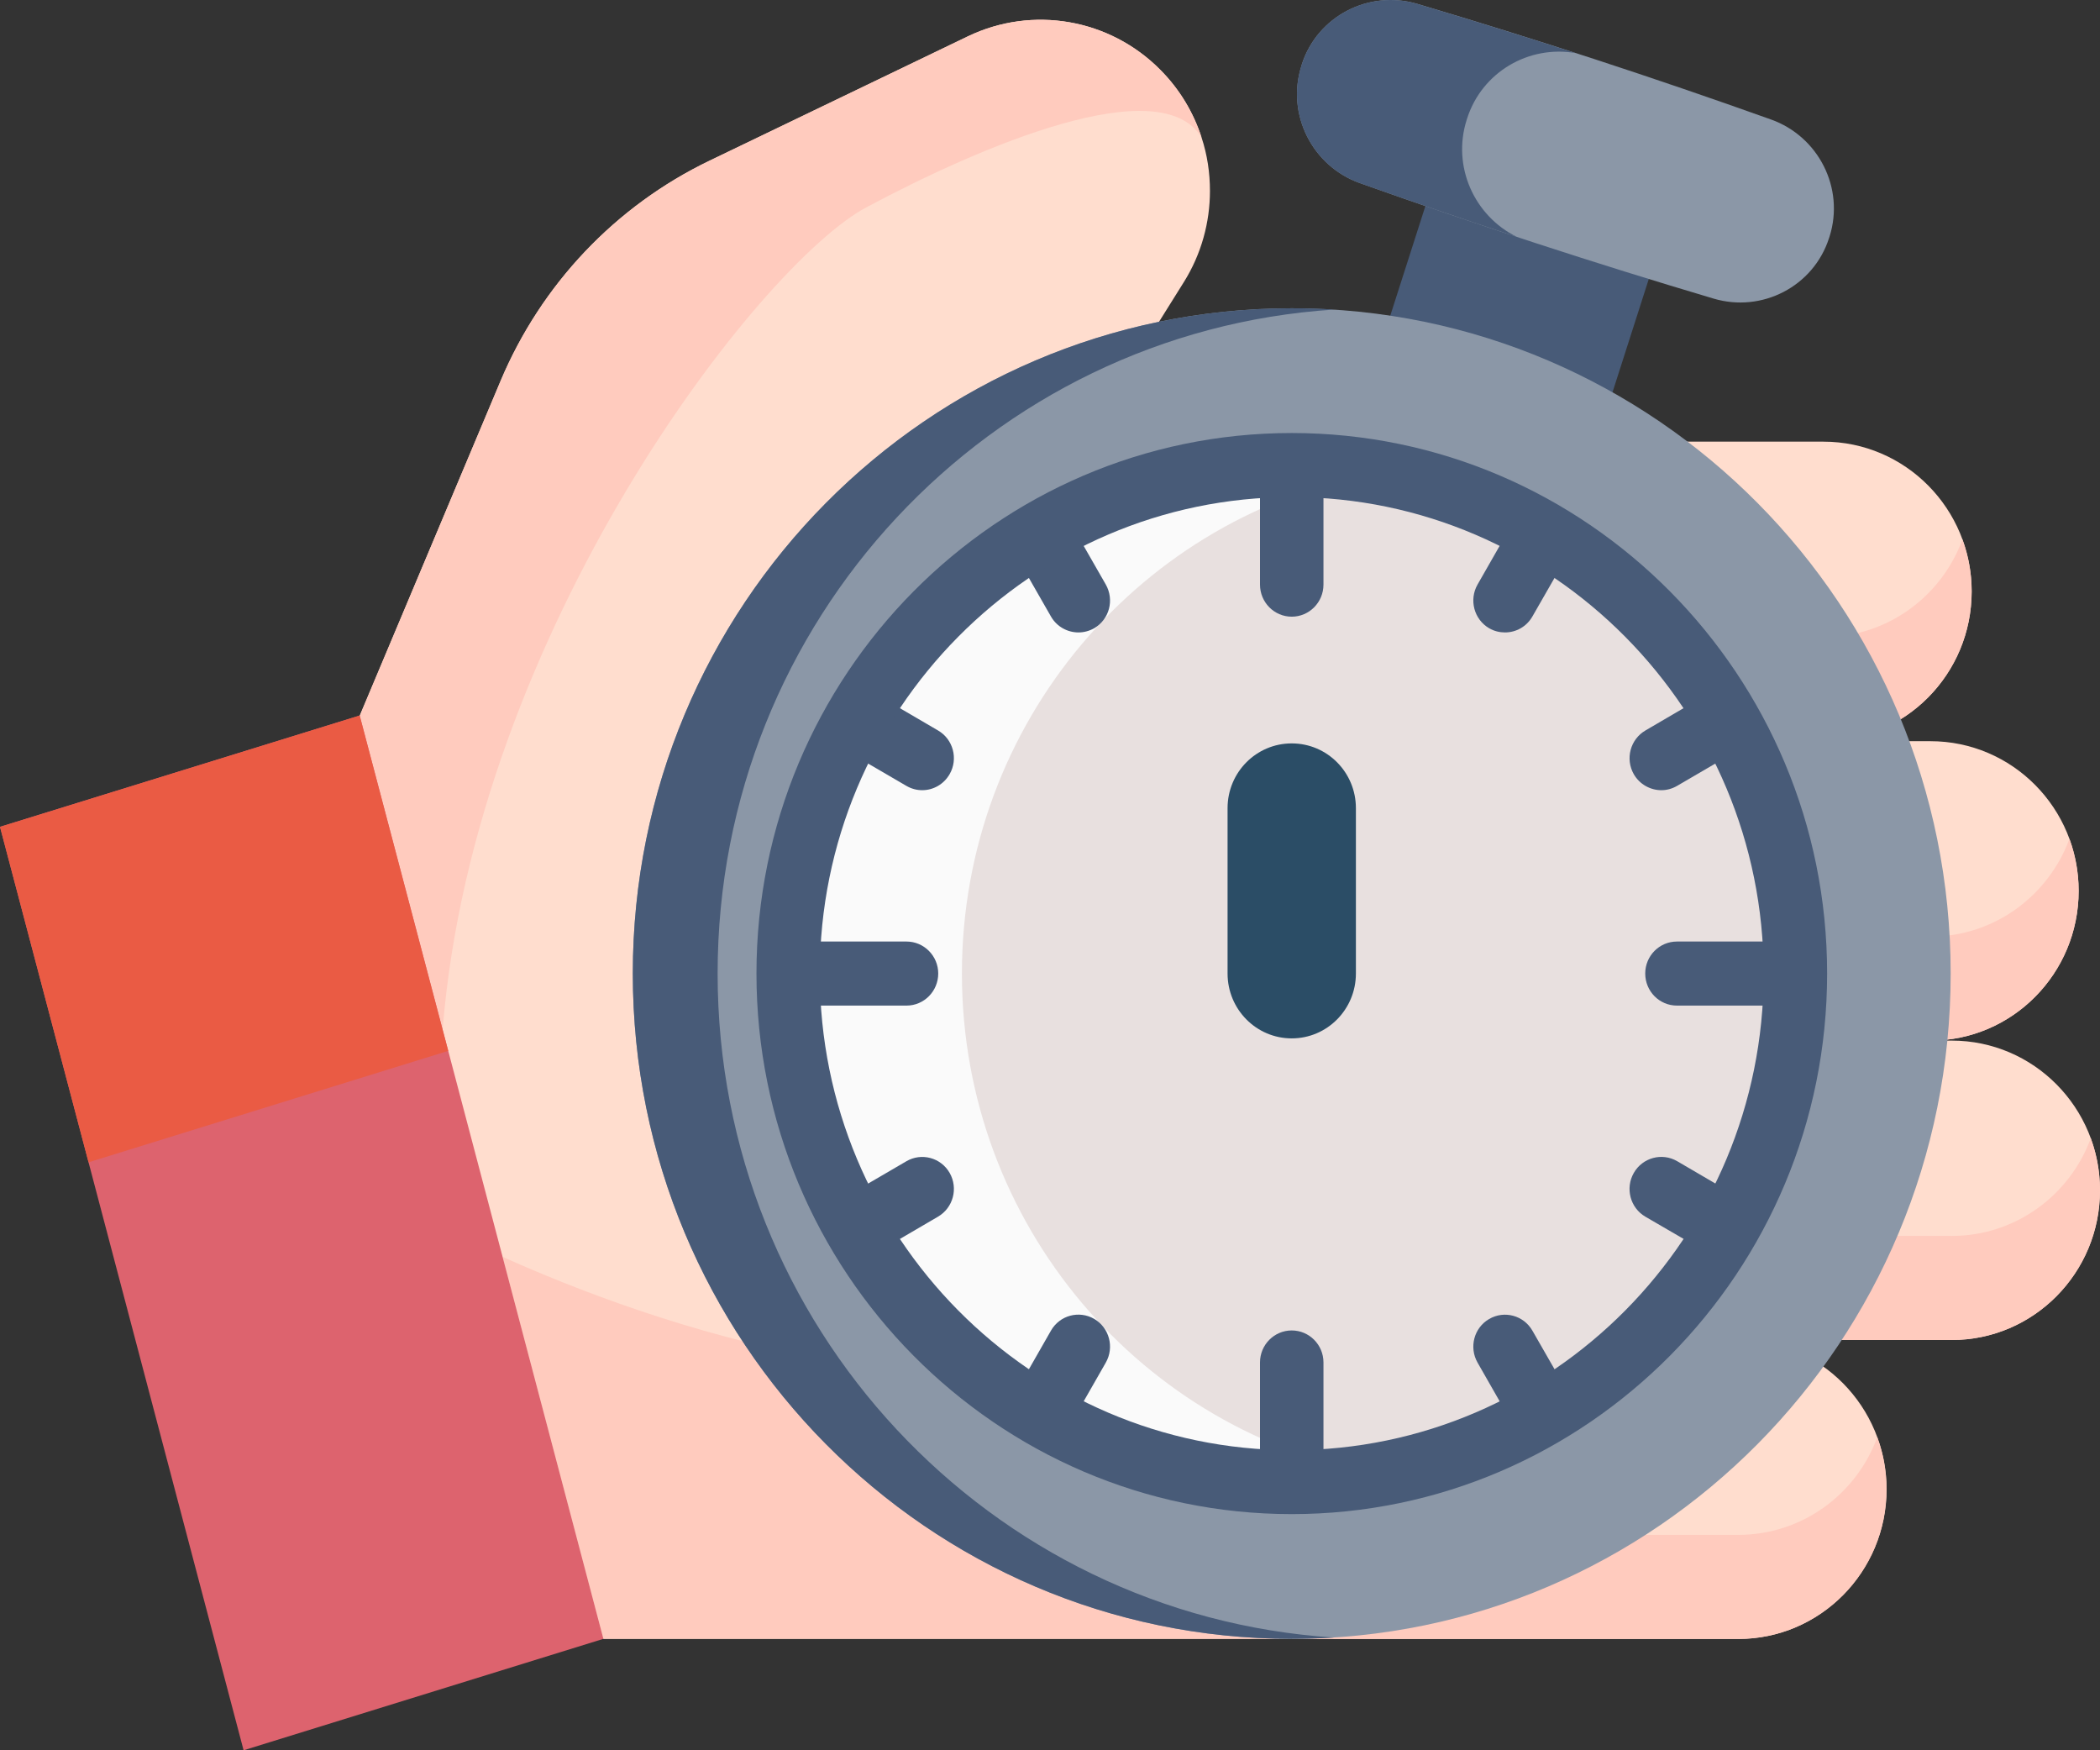 <svg width="18" height="15" viewBox="0 0 18 15" fill="none" xmlns="http://www.w3.org/2000/svg">
    <rect x="0" y="0" width="18" height="15" fill="#333333" stroke="none"/>
    <g clip-path="url(#clip0_461_3371)">
        <path d="M16.729 8.918H14.978L12.901 11.484H16.729C17.431 11.484 18 10.909 18 10.201C18 9.492 17.431 8.918 16.729 8.918Z" fill="#FFDDCE"/>
        <path d="M18 10.201C18 10.909 17.431 11.484 16.729 11.484H12.902L13.623 10.592H16.729C17.275 10.592 17.741 10.244 17.921 9.755C17.972 9.894 18 10.044 18 10.201Z" fill="#FFCBBE"/>
        <path d="M16.546 6.352H14.794L12.718 8.918H16.546C17.248 8.918 17.817 8.343 17.817 7.635C17.817 6.926 17.248 6.352 16.546 6.352Z" fill="#FFDDCE"/>
        <path d="M17.817 7.635C17.817 8.343 17.248 8.918 16.546 8.918H12.719L13.44 8.027H16.546C17.092 8.027 17.558 7.678 17.738 7.189C17.789 7.328 17.817 7.478 17.817 7.635Z" fill="#FFCBBE"/>
        <path d="M15.629 3.785H13.878L11.802 6.352H15.629C16.331 6.352 16.9 5.777 16.9 5.069C16.9 4.36 16.331 3.785 15.629 3.785Z" fill="#FFDDCE"/>
        <path d="M16.9 5.068C16.9 5.777 16.331 6.352 15.629 6.352H11.802L12.523 5.46H15.629C16.176 5.46 16.642 5.112 16.821 4.623C16.872 4.762 16.9 4.912 16.9 5.068Z" fill="#FFCBBE"/>
        <path d="M11.072 14.045H5.172L2.586 11.78L1.986 9.188L3.084 6.132L4.291 3.264C4.64 2.435 5.277 1.764 6.082 1.377L8.295 0.312C8.85 0.045 9.512 0.16 9.946 0.599C10.112 0.766 10.23 0.965 10.299 1.178C10.299 1.178 10.299 1.178 10.299 1.178C10.348 1.326 10.371 1.481 10.371 1.636C10.371 1.905 10.298 2.177 10.147 2.418L9.235 3.876L10.589 11.371L11.044 13.895L11.072 14.045Z" fill="#FFDDCE"/>
        <path d="M11.045 13.895C11.017 13.946 10.99 13.996 10.963 14.045H5.172L4.308 10.771C5.479 11.298 8.356 12.371 10.589 11.371C10.754 11.298 10.915 11.213 11.072 11.115C12.95 9.949 11.965 12.184 11.045 13.895Z" fill="#FFCBBE"/>
        <path d="M10.299 1.178C9.946 0.599 8.419 1.246 7.424 1.778C6.512 2.266 4.067 5.406 3.794 8.824L3.084 6.132L4.291 3.264C4.64 2.436 5.277 1.764 6.082 1.377L8.295 0.312C8.85 0.045 9.512 0.16 9.946 0.599C10.112 0.766 10.23 0.965 10.299 1.178Z" fill="#FFCBBE"/>
        <path d="M12.404 1.184L14.319 1.809L13.642 3.922L11.727 3.297L12.404 1.184Z" fill="#485B78"/>
        <path d="M14.688 2.559C13.668 2.256 12.658 1.926 11.656 1.569C11.249 1.424 11.023 0.98 11.155 0.565C11.156 0.56 11.158 0.555 11.159 0.55C11.293 0.137 11.734 -0.089 12.148 0.033C13.168 0.336 14.178 0.666 15.18 1.024C15.587 1.169 15.813 1.612 15.682 2.027C15.68 2.032 15.678 2.037 15.677 2.042C15.543 2.456 15.102 2.682 14.688 2.559Z" fill="#8B97A7"/>
        <path d="M13.001 2.03C12.551 1.882 12.102 1.728 11.655 1.569C11.249 1.424 11.023 0.98 11.154 0.565L11.159 0.55C11.293 0.137 11.733 -0.089 12.147 0.033C12.602 0.169 13.055 0.309 13.506 0.455C13.106 0.385 12.705 0.615 12.576 1.013L12.571 1.029C12.445 1.427 12.637 1.851 13.001 2.03Z" fill="#485B78"/>
        <path d="M14.899 11.479H13.148L11.072 14.046H14.899C15.601 14.046 16.17 13.471 16.17 12.763C16.17 12.054 15.601 11.479 14.899 11.479Z" fill="#FFDDCE"/>
        <path d="M16.171 12.762C16.171 13.471 15.601 14.046 14.899 14.046H11.072L11.793 13.154H14.899C15.446 13.154 15.912 12.806 16.091 12.317C16.142 12.455 16.171 12.605 16.171 12.762Z" fill="#FFCBBE"/>
        <path d="M11.072 14.045C14.191 14.045 16.72 11.492 16.72 8.343C16.72 5.194 14.191 2.642 11.072 2.642C7.953 2.642 5.424 5.194 5.424 8.343C5.424 11.492 7.953 14.045 11.072 14.045Z" fill="#8B97A7"/>
        <path d="M11.435 14.034C11.315 14.041 11.194 14.045 11.072 14.045C7.952 14.045 5.424 11.492 5.424 8.343C5.424 5.195 7.952 2.642 11.072 2.642C11.194 2.642 11.315 2.645 11.435 2.653C8.485 2.843 6.151 5.318 6.151 8.343C6.151 11.369 8.485 13.844 11.435 14.034Z" fill="#485B78"/>
        <path d="M11.072 12.701C13.456 12.701 15.389 10.75 15.389 8.343C15.389 5.937 13.456 3.986 11.072 3.986C8.688 3.986 6.755 5.937 6.755 8.343C6.755 10.75 8.688 12.701 11.072 12.701Z" fill="#E8E0DF"/>
        <path d="M11.826 12.638C11.587 12.68 11.341 12.701 11.09 12.701C8.706 12.701 6.773 10.75 6.773 8.343C6.773 5.936 8.706 3.985 11.09 3.985C11.341 3.985 11.587 4.007 11.826 4.048C9.793 4.4 8.245 6.189 8.245 8.343C8.245 10.496 9.793 12.286 11.826 12.638Z" fill="#FAFAFA"/>
        <path d="M11.072 8.899C10.768 8.899 10.522 8.65 10.522 8.343V6.926C10.522 6.619 10.768 6.371 11.072 6.371C11.376 6.371 11.622 6.619 11.622 6.926V8.343C11.622 8.65 11.376 8.899 11.072 8.899Z" fill="#2B4D66"/>
        <path d="M11.072 5.285C10.922 5.285 10.8 5.162 10.8 5.01V4.134C10.8 3.982 10.922 3.86 11.072 3.86C11.222 3.86 11.344 3.982 11.344 4.134V5.01C11.344 5.162 11.222 5.285 11.072 5.285Z" fill="#485B78"/>
        <path d="M11.072 12.827C10.922 12.827 10.8 12.704 10.8 12.553V11.676C10.8 11.525 10.922 11.402 11.072 11.402C11.222 11.402 11.344 11.525 11.344 11.676V12.553C11.344 12.704 11.222 12.827 11.072 12.827Z" fill="#485B78"/>
        <path d="M15.242 8.618H14.374C14.223 8.618 14.102 8.495 14.102 8.343C14.102 8.192 14.223 8.069 14.374 8.069H15.242C15.392 8.069 15.513 8.192 15.513 8.343C15.513 8.495 15.392 8.618 15.242 8.618Z" fill="#485B78"/>
        <path d="M7.77 8.618H6.902C6.752 8.618 6.63 8.495 6.63 8.343C6.63 8.192 6.752 8.069 6.902 8.069H7.77C7.92 8.069 8.042 8.192 8.042 8.343C8.042 8.495 7.92 8.618 7.77 8.618Z" fill="#485B78"/>
        <path d="M14.24 6.772C14.146 6.772 14.054 6.722 14.004 6.635C13.929 6.503 13.974 6.336 14.104 6.26L14.547 6.001C14.677 5.926 14.843 5.971 14.918 6.102C14.993 6.233 14.949 6.401 14.819 6.476L14.375 6.735C14.332 6.76 14.286 6.772 14.24 6.772Z" fill="#485B78"/>
        <path d="M7.461 10.722C7.367 10.722 7.276 10.673 7.226 10.585C7.151 10.454 7.195 10.287 7.325 10.211L7.769 9.952C7.899 9.876 8.065 9.921 8.14 10.052C8.215 10.184 8.17 10.351 8.04 10.427L7.597 10.686C7.554 10.711 7.507 10.722 7.461 10.722Z" fill="#485B78"/>
        <path d="M12.9 5.42C12.854 5.42 12.807 5.409 12.764 5.384C12.634 5.308 12.59 5.14 12.665 5.009L12.921 4.561C12.996 4.43 13.162 4.385 13.292 4.461C13.422 4.536 13.467 4.704 13.392 4.835L13.135 5.283C13.085 5.371 12.994 5.42 12.9 5.42Z" fill="#485B78"/>
        <path d="M8.987 12.263C8.941 12.263 8.894 12.251 8.851 12.226C8.721 12.15 8.677 11.983 8.752 11.852L9.008 11.404C9.083 11.272 9.249 11.228 9.379 11.303C9.509 11.379 9.553 11.547 9.478 11.678L9.222 12.126C9.172 12.214 9.081 12.263 8.987 12.263Z" fill="#485B78"/>
        <path d="M9.244 5.42C9.15 5.42 9.058 5.371 9.008 5.283L8.752 4.836C8.677 4.704 8.721 4.537 8.851 4.461C8.981 4.386 9.147 4.43 9.222 4.562L9.478 5.009C9.553 5.141 9.509 5.308 9.379 5.384C9.336 5.408 9.29 5.42 9.244 5.42Z" fill="#485B78"/>
        <path d="M13.157 12.263C13.063 12.263 12.972 12.214 12.921 12.126L12.665 11.678C12.59 11.547 12.634 11.379 12.764 11.304C12.894 11.228 13.06 11.273 13.135 11.404L13.392 11.852C13.467 11.983 13.422 12.151 13.292 12.226C13.25 12.251 13.203 12.263 13.157 12.263Z" fill="#485B78"/>
        <path d="M7.905 6.772C7.858 6.772 7.812 6.76 7.769 6.735L7.325 6.476C7.195 6.4 7.151 6.232 7.226 6.101C7.301 5.97 7.467 5.925 7.597 6.001L8.04 6.26C8.17 6.335 8.215 6.503 8.14 6.634C8.089 6.723 7.998 6.772 7.905 6.772Z" fill="#485B78"/>
        <path d="M14.683 10.722C14.637 10.722 14.59 10.711 14.547 10.685L14.103 10.427C13.973 10.351 13.929 10.183 14.004 10.052C14.079 9.921 14.245 9.876 14.375 9.951L14.818 10.21C14.948 10.286 14.993 10.454 14.918 10.585C14.868 10.673 14.777 10.722 14.683 10.722Z" fill="#485B78"/>
        <path d="M11.072 12.976C8.542 12.976 6.484 10.898 6.484 8.343C6.484 5.789 8.542 3.711 11.072 3.711C13.602 3.711 15.661 5.789 15.661 8.343C15.661 10.898 13.602 12.976 11.072 12.976ZM11.072 4.26C8.841 4.26 7.027 6.092 7.027 8.344C7.027 10.596 8.842 12.428 11.072 12.428C13.303 12.428 15.117 10.596 15.117 8.344C15.117 6.092 13.302 4.26 11.072 4.26Z" fill="#485B78"/>
        <path d="M5.172 14.045L2.088 15L0.759 9.961L0 7.086L3.083 6.132L3.842 9.006L5.172 14.045Z" fill="#DD636E"/>
        <path d="M3.842 9.006L0.759 9.961L0 7.086L3.083 6.132L3.842 9.006Z" fill="#EA5B44"/>
    </g>
    <defs>
        <clipPath id="clip0_461_3371">
            <rect width="18" height="15" fill="white"/>
        </clipPath>
    </defs>
</svg>
